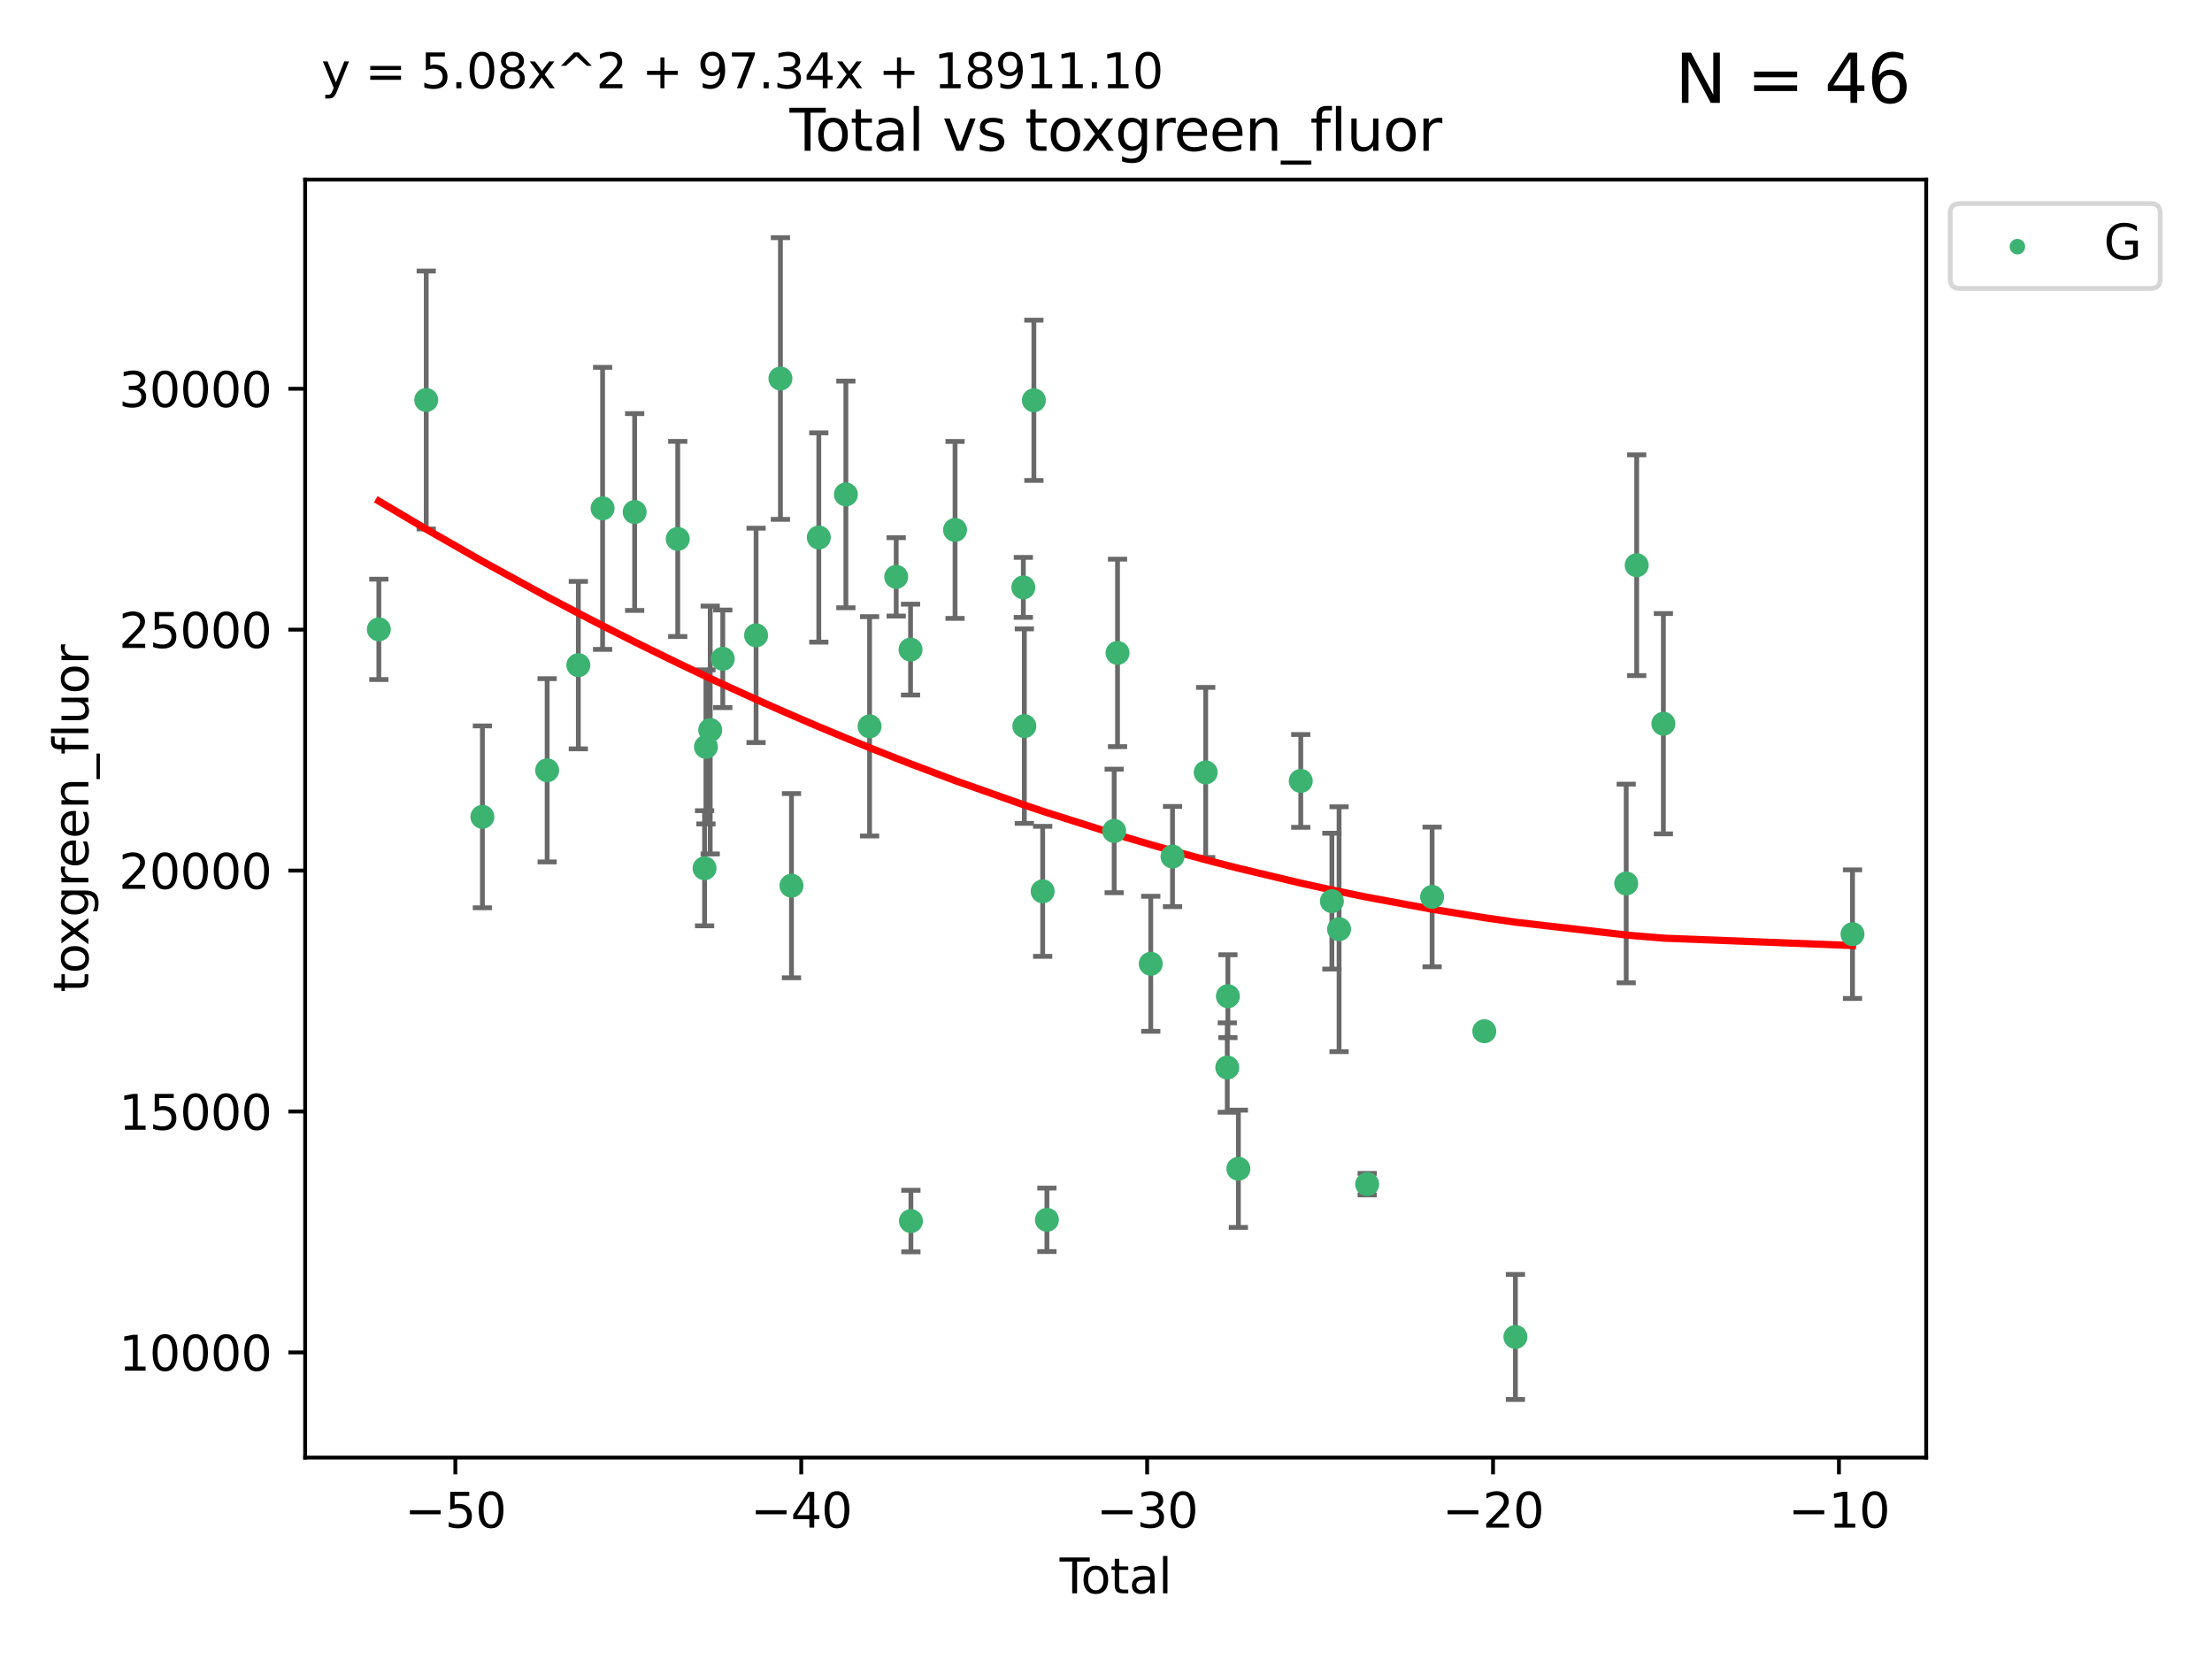 <?xml version="1.0" encoding="utf-8" standalone="no"?>
<!DOCTYPE svg PUBLIC "-//W3C//DTD SVG 1.1//EN"
  "http://www.w3.org/Graphics/SVG/1.1/DTD/svg11.dtd">
<svg xmlns:xlink="http://www.w3.org/1999/xlink" width="460.8pt" height="345.6pt" viewBox="0 0 460.8 345.6" xmlns="http://www.w3.org/2000/svg" version="1.1">
 <defs>
  <style type="text/css">*{stroke-linejoin: round; stroke-linecap: butt}</style>
 </defs>
 <g id="figure_1">
  <g id="patch_1">
   <path d="M 0 345.6 
L 460.8 345.6 
L 460.8 0 
L 0 0 
z
" style="fill: #ffffff"/>
  </g>
  <g id="axes_1">
   <g id="patch_2">
    <path d="M 63.571 303.64 
L 401.26 303.64 
L 401.26 37.411 
L 63.571 37.411 
z
" style="fill: #ffffff"/>
   </g>
   <g id="PathCollection_1">
    <defs>
     <path id="mbe878b227a" d="M 0 1.118 
C 0.297 1.118 0.581 1 0.791 0.791 
C 1 0.581 1.118 0.297 1.118 0 
C 1.118 -0.297 1 -0.581 0.791 -0.791 
C 0.581 -1 0.297 -1.118 0 -1.118 
C -0.297 -1.118 -0.581 -1 -0.791 -0.791 
C -1 -0.581 -1.118 -0.297 -1.118 0 
C -1.118 0.297 -1 0.581 -0.791 0.791 
C -0.581 1 -0.297 1.118 0 1.118 
z
" style="stroke: #3cb371"/>
    </defs>
    <g clip-path="url(#p5383d4caa2)">
     <use xlink:href="#mbe878b227a" x="78.921" y="131.107" style="fill: #3cb371; stroke: #3cb371"/>
     <use xlink:href="#mbe878b227a" x="88.792" y="83.325" style="fill: #3cb371; stroke: #3cb371"/>
     <use xlink:href="#mbe878b227a" x="100.493" y="170.164" style="fill: #3cb371; stroke: #3cb371"/>
     <use xlink:href="#mbe878b227a" x="113.98" y="160.464" style="fill: #3cb371; stroke: #3cb371"/>
     <use xlink:href="#mbe878b227a" x="120.479" y="138.561" style="fill: #3cb371; stroke: #3cb371"/>
     <use xlink:href="#mbe878b227a" x="125.533" y="105.899" style="fill: #3cb371; stroke: #3cb371"/>
     <use xlink:href="#mbe878b227a" x="132.209" y="106.664" style="fill: #3cb371; stroke: #3cb371"/>
     <use xlink:href="#mbe878b227a" x="141.185" y="112.271" style="fill: #3cb371; stroke: #3cb371"/>
     <use xlink:href="#mbe878b227a" x="146.775" y="180.875" style="fill: #3cb371; stroke: #3cb371"/>
     <use xlink:href="#mbe878b227a" x="147.063" y="155.59" style="fill: #3cb371; stroke: #3cb371"/>
     <use xlink:href="#mbe878b227a" x="147.95" y="152.076" style="fill: #3cb371; stroke: #3cb371"/>
     <use xlink:href="#mbe878b227a" x="150.568" y="137.24" style="fill: #3cb371; stroke: #3cb371"/>
     <use xlink:href="#mbe878b227a" x="157.504" y="132.355" style="fill: #3cb371; stroke: #3cb371"/>
     <use xlink:href="#mbe878b227a" x="162.577" y="78.851" style="fill: #3cb371; stroke: #3cb371"/>
     <use xlink:href="#mbe878b227a" x="164.88" y="184.504" style="fill: #3cb371; stroke: #3cb371"/>
     <use xlink:href="#mbe878b227a" x="170.572" y="111.969" style="fill: #3cb371; stroke: #3cb371"/>
     <use xlink:href="#mbe878b227a" x="176.212" y="103" style="fill: #3cb371; stroke: #3cb371"/>
     <use xlink:href="#mbe878b227a" x="181.15" y="151.307" style="fill: #3cb371; stroke: #3cb371"/>
     <use xlink:href="#mbe878b227a" x="186.695" y="120.173" style="fill: #3cb371; stroke: #3cb371"/>
     <use xlink:href="#mbe878b227a" x="189.682" y="135.323" style="fill: #3cb371; stroke: #3cb371"/>
     <use xlink:href="#mbe878b227a" x="189.76" y="254.37" style="fill: #3cb371; stroke: #3cb371"/>
     <use xlink:href="#mbe878b227a" x="198.955" y="110.393" style="fill: #3cb371; stroke: #3cb371"/>
     <use xlink:href="#mbe878b227a" x="213.179" y="122.364" style="fill: #3cb371; stroke: #3cb371"/>
     <use xlink:href="#mbe878b227a" x="213.387" y="151.267" style="fill: #3cb371; stroke: #3cb371"/>
     <use xlink:href="#mbe878b227a" x="215.374" y="83.386" style="fill: #3cb371; stroke: #3cb371"/>
     <use xlink:href="#mbe878b227a" x="217.208" y="185.681" style="fill: #3cb371; stroke: #3cb371"/>
     <use xlink:href="#mbe878b227a" x="218.09" y="254.11" style="fill: #3cb371; stroke: #3cb371"/>
     <use xlink:href="#mbe878b227a" x="232.104" y="173.102" style="fill: #3cb371; stroke: #3cb371"/>
     <use xlink:href="#mbe878b227a" x="232.802" y="136.012" style="fill: #3cb371; stroke: #3cb371"/>
     <use xlink:href="#mbe878b227a" x="239.724" y="200.775" style="fill: #3cb371; stroke: #3cb371"/>
     <use xlink:href="#mbe878b227a" x="244.258" y="178.434" style="fill: #3cb371; stroke: #3cb371"/>
     <use xlink:href="#mbe878b227a" x="251.167" y="160.913" style="fill: #3cb371; stroke: #3cb371"/>
     <use xlink:href="#mbe878b227a" x="255.663" y="222.387" style="fill: #3cb371; stroke: #3cb371"/>
     <use xlink:href="#mbe878b227a" x="255.793" y="207.526" style="fill: #3cb371; stroke: #3cb371"/>
     <use xlink:href="#mbe878b227a" x="257.978" y="243.477" style="fill: #3cb371; stroke: #3cb371"/>
     <use xlink:href="#mbe878b227a" x="270.973" y="162.681" style="fill: #3cb371; stroke: #3cb371"/>
     <use xlink:href="#mbe878b227a" x="277.458" y="187.726" style="fill: #3cb371; stroke: #3cb371"/>
     <use xlink:href="#mbe878b227a" x="278.954" y="193.57" style="fill: #3cb371; stroke: #3cb371"/>
     <use xlink:href="#mbe878b227a" x="284.806" y="246.681" style="fill: #3cb371; stroke: #3cb371"/>
     <use xlink:href="#mbe878b227a" x="298.336" y="186.843" style="fill: #3cb371; stroke: #3cb371"/>
     <use xlink:href="#mbe878b227a" x="309.203" y="214.824" style="fill: #3cb371; stroke: #3cb371"/>
     <use xlink:href="#mbe878b227a" x="315.691" y="278.514" style="fill: #3cb371; stroke: #3cb371"/>
     <use xlink:href="#mbe878b227a" x="338.77" y="184.043" style="fill: #3cb371; stroke: #3cb371"/>
     <use xlink:href="#mbe878b227a" x="340.952" y="117.745" style="fill: #3cb371; stroke: #3cb371"/>
     <use xlink:href="#mbe878b227a" x="346.513" y="150.76" style="fill: #3cb371; stroke: #3cb371"/>
     <use xlink:href="#mbe878b227a" x="385.911" y="194.604" style="fill: #3cb371; stroke: #3cb371"/>
    </g>
   </g>
   <g id="matplotlib.axis_1">
    <g id="xtick_1">
     <g id="line2d_1">
      <defs>
       <path id="m69a68afcf0" d="M 0 0 
L 0 3.5 
" style="stroke: #000000; stroke-width: 0.8"/>
      </defs>
      <g>
       <use xlink:href="#m69a68afcf0" x="94.856" y="303.64" style="stroke: #000000; stroke-width: 0.8"/>
      </g>
     </g>
     <g id="text_1">
      <!-- −50 -->
      <g transform="translate(84.304 318.238)scale(0.1 -0.1)">
       <defs>
        <path id="DejaVuSans-2212" d="M 678 2272 
L 4684 2272 
L 4684 1741 
L 678 1741 
L 678 2272 
z
" transform="scale(0.016)"/>
        <path id="DejaVuSans-35" d="M 691 4666 
L 3169 4666 
L 3169 4134 
L 1269 4134 
L 1269 2991 
Q 1406 3038 1543 3061 
Q 1681 3084 1819 3084 
Q 2600 3084 3056 2656 
Q 3513 2228 3513 1497 
Q 3513 744 3044 326 
Q 2575 -91 1722 -91 
Q 1428 -91 1123 -41 
Q 819 9 494 109 
L 494 744 
Q 775 591 1075 516 
Q 1375 441 1709 441 
Q 2250 441 2565 725 
Q 2881 1009 2881 1497 
Q 2881 1984 2565 2268 
Q 2250 2553 1709 2553 
Q 1456 2553 1204 2497 
Q 953 2441 691 2322 
L 691 4666 
z
" transform="scale(0.016)"/>
        <path id="DejaVuSans-30" d="M 2034 4250 
Q 1547 4250 1301 3770 
Q 1056 3291 1056 2328 
Q 1056 1369 1301 889 
Q 1547 409 2034 409 
Q 2525 409 2770 889 
Q 3016 1369 3016 2328 
Q 3016 3291 2770 3770 
Q 2525 4250 2034 4250 
z
M 2034 4750 
Q 2819 4750 3233 4129 
Q 3647 3509 3647 2328 
Q 3647 1150 3233 529 
Q 2819 -91 2034 -91 
Q 1250 -91 836 529 
Q 422 1150 422 2328 
Q 422 3509 836 4129 
Q 1250 4750 2034 4750 
z
" transform="scale(0.016)"/>
       </defs>
       <use xlink:href="#DejaVuSans-2212"/>
       <use xlink:href="#DejaVuSans-35" x="83.789"/>
       <use xlink:href="#DejaVuSans-30" x="147.412"/>
      </g>
     </g>
    </g>
    <g id="xtick_2">
     <g id="line2d_2">
      <g>
       <use xlink:href="#m69a68afcf0" x="166.914" y="303.64" style="stroke: #000000; stroke-width: 0.8"/>
      </g>
     </g>
     <g id="text_2">
      <!-- −40 -->
      <g transform="translate(156.361 318.238)scale(0.1 -0.1)">
       <defs>
        <path id="DejaVuSans-34" d="M 2419 4116 
L 825 1625 
L 2419 1625 
L 2419 4116 
z
M 2253 4666 
L 3047 4666 
L 3047 1625 
L 3713 1625 
L 3713 1100 
L 3047 1100 
L 3047 0 
L 2419 0 
L 2419 1100 
L 313 1100 
L 313 1709 
L 2253 4666 
z
" transform="scale(0.016)"/>
       </defs>
       <use xlink:href="#DejaVuSans-2212"/>
       <use xlink:href="#DejaVuSans-34" x="83.789"/>
       <use xlink:href="#DejaVuSans-30" x="147.412"/>
      </g>
     </g>
    </g>
    <g id="xtick_3">
     <g id="line2d_3">
      <g>
       <use xlink:href="#m69a68afcf0" x="238.971" y="303.64" style="stroke: #000000; stroke-width: 0.8"/>
      </g>
     </g>
     <g id="text_3">
      <!-- −30 -->
      <g transform="translate(228.419 318.238)scale(0.1 -0.1)">
       <defs>
        <path id="DejaVuSans-33" d="M 2597 2516 
Q 3050 2419 3304 2112 
Q 3559 1806 3559 1356 
Q 3559 666 3084 287 
Q 2609 -91 1734 -91 
Q 1441 -91 1130 -33 
Q 819 25 488 141 
L 488 750 
Q 750 597 1062 519 
Q 1375 441 1716 441 
Q 2309 441 2620 675 
Q 2931 909 2931 1356 
Q 2931 1769 2642 2001 
Q 2353 2234 1838 2234 
L 1294 2234 
L 1294 2753 
L 1863 2753 
Q 2328 2753 2575 2939 
Q 2822 3125 2822 3475 
Q 2822 3834 2567 4026 
Q 2313 4219 1838 4219 
Q 1578 4219 1281 4162 
Q 984 4106 628 3988 
L 628 4550 
Q 988 4650 1302 4700 
Q 1616 4750 1894 4750 
Q 2613 4750 3031 4423 
Q 3450 4097 3450 3541 
Q 3450 3153 3228 2886 
Q 3006 2619 2597 2516 
z
" transform="scale(0.016)"/>
       </defs>
       <use xlink:href="#DejaVuSans-2212"/>
       <use xlink:href="#DejaVuSans-33" x="83.789"/>
       <use xlink:href="#DejaVuSans-30" x="147.412"/>
      </g>
     </g>
    </g>
    <g id="xtick_4">
     <g id="line2d_4">
      <g>
       <use xlink:href="#m69a68afcf0" x="311.029" y="303.64" style="stroke: #000000; stroke-width: 0.8"/>
      </g>
     </g>
     <g id="text_4">
      <!-- −20 -->
      <g transform="translate(300.476 318.238)scale(0.1 -0.1)">
       <defs>
        <path id="DejaVuSans-32" d="M 1228 531 
L 3431 531 
L 3431 0 
L 469 0 
L 469 531 
Q 828 903 1448 1529 
Q 2069 2156 2228 2338 
Q 2531 2678 2651 2914 
Q 2772 3150 2772 3378 
Q 2772 3750 2511 3984 
Q 2250 4219 1831 4219 
Q 1534 4219 1204 4116 
Q 875 4013 500 3803 
L 500 4441 
Q 881 4594 1212 4672 
Q 1544 4750 1819 4750 
Q 2544 4750 2975 4387 
Q 3406 4025 3406 3419 
Q 3406 3131 3298 2873 
Q 3191 2616 2906 2266 
Q 2828 2175 2409 1742 
Q 1991 1309 1228 531 
z
" transform="scale(0.016)"/>
       </defs>
       <use xlink:href="#DejaVuSans-2212"/>
       <use xlink:href="#DejaVuSans-32" x="83.789"/>
       <use xlink:href="#DejaVuSans-30" x="147.412"/>
      </g>
     </g>
    </g>
    <g id="xtick_5">
     <g id="line2d_5">
      <g>
       <use xlink:href="#m69a68afcf0" x="383.086" y="303.64" style="stroke: #000000; stroke-width: 0.8"/>
      </g>
     </g>
     <g id="text_5">
      <!-- −10 -->
      <g transform="translate(372.534 318.238)scale(0.1 -0.1)">
       <defs>
        <path id="DejaVuSans-31" d="M 794 531 
L 1825 531 
L 1825 4091 
L 703 3866 
L 703 4441 
L 1819 4666 
L 2450 4666 
L 2450 531 
L 3481 531 
L 3481 0 
L 794 0 
L 794 531 
z
" transform="scale(0.016)"/>
       </defs>
       <use xlink:href="#DejaVuSans-2212"/>
       <use xlink:href="#DejaVuSans-31" x="83.789"/>
       <use xlink:href="#DejaVuSans-30" x="147.412"/>
      </g>
     </g>
    </g>
    <g id="text_6">
     <!-- Total -->
     <g transform="translate(220.739 331.917)scale(0.1 -0.1)">
      <defs>
       <path id="DejaVuSans-54" d="M -19 4666 
L 3928 4666 
L 3928 4134 
L 2272 4134 
L 2272 0 
L 1638 0 
L 1638 4134 
L -19 4134 
L -19 4666 
z
" transform="scale(0.016)"/>
       <path id="DejaVuSans-6f" d="M 1959 3097 
Q 1497 3097 1228 2736 
Q 959 2375 959 1747 
Q 959 1119 1226 758 
Q 1494 397 1959 397 
Q 2419 397 2687 759 
Q 2956 1122 2956 1747 
Q 2956 2369 2687 2733 
Q 2419 3097 1959 3097 
z
M 1959 3584 
Q 2709 3584 3137 3096 
Q 3566 2609 3566 1747 
Q 3566 888 3137 398 
Q 2709 -91 1959 -91 
Q 1206 -91 779 398 
Q 353 888 353 1747 
Q 353 2609 779 3096 
Q 1206 3584 1959 3584 
z
" transform="scale(0.016)"/>
       <path id="DejaVuSans-74" d="M 1172 4494 
L 1172 3500 
L 2356 3500 
L 2356 3053 
L 1172 3053 
L 1172 1153 
Q 1172 725 1289 603 
Q 1406 481 1766 481 
L 2356 481 
L 2356 0 
L 1766 0 
Q 1100 0 847 248 
Q 594 497 594 1153 
L 594 3053 
L 172 3053 
L 172 3500 
L 594 3500 
L 594 4494 
L 1172 4494 
z
" transform="scale(0.016)"/>
       <path id="DejaVuSans-61" d="M 2194 1759 
Q 1497 1759 1228 1600 
Q 959 1441 959 1056 
Q 959 750 1161 570 
Q 1363 391 1709 391 
Q 2188 391 2477 730 
Q 2766 1069 2766 1631 
L 2766 1759 
L 2194 1759 
z
M 3341 1997 
L 3341 0 
L 2766 0 
L 2766 531 
Q 2569 213 2275 61 
Q 1981 -91 1556 -91 
Q 1019 -91 701 211 
Q 384 513 384 1019 
Q 384 1609 779 1909 
Q 1175 2209 1959 2209 
L 2766 2209 
L 2766 2266 
Q 2766 2663 2505 2880 
Q 2244 3097 1772 3097 
Q 1472 3097 1187 3025 
Q 903 2953 641 2809 
L 641 3341 
Q 956 3463 1253 3523 
Q 1550 3584 1831 3584 
Q 2591 3584 2966 3190 
Q 3341 2797 3341 1997 
z
" transform="scale(0.016)"/>
       <path id="DejaVuSans-6c" d="M 603 4863 
L 1178 4863 
L 1178 0 
L 603 0 
L 603 4863 
z
" transform="scale(0.016)"/>
      </defs>
      <use xlink:href="#DejaVuSans-54"/>
      <use xlink:href="#DejaVuSans-6f" x="44.084"/>
      <use xlink:href="#DejaVuSans-74" x="105.266"/>
      <use xlink:href="#DejaVuSans-61" x="144.475"/>
      <use xlink:href="#DejaVuSans-6c" x="205.754"/>
     </g>
    </g>
   </g>
   <g id="matplotlib.axis_2">
    <g id="ytick_1">
     <g id="line2d_6">
      <defs>
       <path id="m010e0a87b2" d="M 0 0 
L -3.5 0 
" style="stroke: #000000; stroke-width: 0.8"/>
      </defs>
      <g>
       <use xlink:href="#m010e0a87b2" x="63.571" y="281.732" style="stroke: #000000; stroke-width: 0.8"/>
      </g>
     </g>
     <g id="text_7">
      <!-- 10000 -->
      <g transform="translate(24.759 285.531)scale(0.1 -0.1)">
       <use xlink:href="#DejaVuSans-31"/>
       <use xlink:href="#DejaVuSans-30" x="63.623"/>
       <use xlink:href="#DejaVuSans-30" x="127.246"/>
       <use xlink:href="#DejaVuSans-30" x="190.869"/>
       <use xlink:href="#DejaVuSans-30" x="254.492"/>
      </g>
     </g>
    </g>
    <g id="ytick_2">
     <g id="line2d_7">
      <g>
       <use xlink:href="#m010e0a87b2" x="63.571" y="231.545" style="stroke: #000000; stroke-width: 0.8"/>
      </g>
     </g>
     <g id="text_8">
      <!-- 15000 -->
      <g transform="translate(24.759 235.344)scale(0.1 -0.1)">
       <use xlink:href="#DejaVuSans-31"/>
       <use xlink:href="#DejaVuSans-35" x="63.623"/>
       <use xlink:href="#DejaVuSans-30" x="127.246"/>
       <use xlink:href="#DejaVuSans-30" x="190.869"/>
       <use xlink:href="#DejaVuSans-30" x="254.492"/>
      </g>
     </g>
    </g>
    <g id="ytick_3">
     <g id="line2d_8">
      <g>
       <use xlink:href="#m010e0a87b2" x="63.571" y="181.358" style="stroke: #000000; stroke-width: 0.8"/>
      </g>
     </g>
     <g id="text_9">
      <!-- 20000 -->
      <g transform="translate(24.759 185.158)scale(0.1 -0.1)">
       <use xlink:href="#DejaVuSans-32"/>
       <use xlink:href="#DejaVuSans-30" x="63.623"/>
       <use xlink:href="#DejaVuSans-30" x="127.246"/>
       <use xlink:href="#DejaVuSans-30" x="190.869"/>
       <use xlink:href="#DejaVuSans-30" x="254.492"/>
      </g>
     </g>
    </g>
    <g id="ytick_4">
     <g id="line2d_9">
      <g>
       <use xlink:href="#m010e0a87b2" x="63.571" y="131.172" style="stroke: #000000; stroke-width: 0.8"/>
      </g>
     </g>
     <g id="text_10">
      <!-- 25000 -->
      <g transform="translate(24.759 134.971)scale(0.1 -0.1)">
       <use xlink:href="#DejaVuSans-32"/>
       <use xlink:href="#DejaVuSans-35" x="63.623"/>
       <use xlink:href="#DejaVuSans-30" x="127.246"/>
       <use xlink:href="#DejaVuSans-30" x="190.869"/>
       <use xlink:href="#DejaVuSans-30" x="254.492"/>
      </g>
     </g>
    </g>
    <g id="ytick_5">
     <g id="line2d_10">
      <g>
       <use xlink:href="#m010e0a87b2" x="63.571" y="80.985" style="stroke: #000000; stroke-width: 0.8"/>
      </g>
     </g>
     <g id="text_11">
      <!-- 30000 -->
      <g transform="translate(24.759 84.784)scale(0.1 -0.1)">
       <use xlink:href="#DejaVuSans-33"/>
       <use xlink:href="#DejaVuSans-30" x="63.623"/>
       <use xlink:href="#DejaVuSans-30" x="127.246"/>
       <use xlink:href="#DejaVuSans-30" x="190.869"/>
       <use xlink:href="#DejaVuSans-30" x="254.492"/>
      </g>
     </g>
    </g>
    <g id="text_12">
     <!-- toxgreen_fluor -->
     <g transform="translate(18.401 206.72)rotate(-90)scale(0.1 -0.1)">
      <defs>
       <path id="DejaVuSans-78" d="M 3513 3500 
L 2247 1797 
L 3578 0 
L 2900 0 
L 1881 1375 
L 863 0 
L 184 0 
L 1544 1831 
L 300 3500 
L 978 3500 
L 1906 2253 
L 2834 3500 
L 3513 3500 
z
" transform="scale(0.016)"/>
       <path id="DejaVuSans-67" d="M 2906 1791 
Q 2906 2416 2648 2759 
Q 2391 3103 1925 3103 
Q 1463 3103 1205 2759 
Q 947 2416 947 1791 
Q 947 1169 1205 825 
Q 1463 481 1925 481 
Q 2391 481 2648 825 
Q 2906 1169 2906 1791 
z
M 3481 434 
Q 3481 -459 3084 -895 
Q 2688 -1331 1869 -1331 
Q 1566 -1331 1297 -1286 
Q 1028 -1241 775 -1147 
L 775 -588 
Q 1028 -725 1275 -790 
Q 1522 -856 1778 -856 
Q 2344 -856 2625 -561 
Q 2906 -266 2906 331 
L 2906 616 
Q 2728 306 2450 153 
Q 2172 0 1784 0 
Q 1141 0 747 490 
Q 353 981 353 1791 
Q 353 2603 747 3093 
Q 1141 3584 1784 3584 
Q 2172 3584 2450 3431 
Q 2728 3278 2906 2969 
L 2906 3500 
L 3481 3500 
L 3481 434 
z
" transform="scale(0.016)"/>
       <path id="DejaVuSans-72" d="M 2631 2963 
Q 2534 3019 2420 3045 
Q 2306 3072 2169 3072 
Q 1681 3072 1420 2755 
Q 1159 2438 1159 1844 
L 1159 0 
L 581 0 
L 581 3500 
L 1159 3500 
L 1159 2956 
Q 1341 3275 1631 3429 
Q 1922 3584 2338 3584 
Q 2397 3584 2469 3576 
Q 2541 3569 2628 3553 
L 2631 2963 
z
" transform="scale(0.016)"/>
       <path id="DejaVuSans-65" d="M 3597 1894 
L 3597 1613 
L 953 1613 
Q 991 1019 1311 708 
Q 1631 397 2203 397 
Q 2534 397 2845 478 
Q 3156 559 3463 722 
L 3463 178 
Q 3153 47 2828 -22 
Q 2503 -91 2169 -91 
Q 1331 -91 842 396 
Q 353 884 353 1716 
Q 353 2575 817 3079 
Q 1281 3584 2069 3584 
Q 2775 3584 3186 3129 
Q 3597 2675 3597 1894 
z
M 3022 2063 
Q 3016 2534 2758 2815 
Q 2500 3097 2075 3097 
Q 1594 3097 1305 2825 
Q 1016 2553 972 2059 
L 3022 2063 
z
" transform="scale(0.016)"/>
       <path id="DejaVuSans-6e" d="M 3513 2113 
L 3513 0 
L 2938 0 
L 2938 2094 
Q 2938 2591 2744 2837 
Q 2550 3084 2163 3084 
Q 1697 3084 1428 2787 
Q 1159 2491 1159 1978 
L 1159 0 
L 581 0 
L 581 3500 
L 1159 3500 
L 1159 2956 
Q 1366 3272 1645 3428 
Q 1925 3584 2291 3584 
Q 2894 3584 3203 3211 
Q 3513 2838 3513 2113 
z
" transform="scale(0.016)"/>
       <path id="DejaVuSans-5f" d="M 3263 -1063 
L 3263 -1509 
L -63 -1509 
L -63 -1063 
L 3263 -1063 
z
" transform="scale(0.016)"/>
       <path id="DejaVuSans-66" d="M 2375 4863 
L 2375 4384 
L 1825 4384 
Q 1516 4384 1395 4259 
Q 1275 4134 1275 3809 
L 1275 3500 
L 2222 3500 
L 2222 3053 
L 1275 3053 
L 1275 0 
L 697 0 
L 697 3053 
L 147 3053 
L 147 3500 
L 697 3500 
L 697 3744 
Q 697 4328 969 4595 
Q 1241 4863 1831 4863 
L 2375 4863 
z
" transform="scale(0.016)"/>
       <path id="DejaVuSans-75" d="M 544 1381 
L 544 3500 
L 1119 3500 
L 1119 1403 
Q 1119 906 1312 657 
Q 1506 409 1894 409 
Q 2359 409 2629 706 
Q 2900 1003 2900 1516 
L 2900 3500 
L 3475 3500 
L 3475 0 
L 2900 0 
L 2900 538 
Q 2691 219 2414 64 
Q 2138 -91 1772 -91 
Q 1169 -91 856 284 
Q 544 659 544 1381 
z
M 1991 3584 
L 1991 3584 
z
" transform="scale(0.016)"/>
      </defs>
      <use xlink:href="#DejaVuSans-74"/>
      <use xlink:href="#DejaVuSans-6f" x="39.209"/>
      <use xlink:href="#DejaVuSans-78" x="97.266"/>
      <use xlink:href="#DejaVuSans-67" x="156.445"/>
      <use xlink:href="#DejaVuSans-72" x="219.922"/>
      <use xlink:href="#DejaVuSans-65" x="258.785"/>
      <use xlink:href="#DejaVuSans-65" x="320.309"/>
      <use xlink:href="#DejaVuSans-6e" x="381.832"/>
      <use xlink:href="#DejaVuSans-5f" x="445.211"/>
      <use xlink:href="#DejaVuSans-66" x="495.211"/>
      <use xlink:href="#DejaVuSans-6c" x="530.416"/>
      <use xlink:href="#DejaVuSans-75" x="558.199"/>
      <use xlink:href="#DejaVuSans-6f" x="621.578"/>
      <use xlink:href="#DejaVuSans-72" x="682.76"/>
     </g>
    </g>
   </g>
   <g id="LineCollection_1">
    <path d="M 78.921 141.56 
L 78.921 120.653 
" clip-path="url(#p5383d4caa2)" style="fill: none; stroke: #696969"/>
    <path d="M 88.792 110.195 
L 88.792 56.455 
" clip-path="url(#p5383d4caa2)" style="fill: none; stroke: #696969"/>
    <path d="M 100.493 189.103 
L 100.493 151.225 
" clip-path="url(#p5383d4caa2)" style="fill: none; stroke: #696969"/>
    <path d="M 113.98 179.552 
L 113.98 141.376 
" clip-path="url(#p5383d4caa2)" style="fill: none; stroke: #696969"/>
    <path d="M 120.479 156.006 
L 120.479 121.117 
" clip-path="url(#p5383d4caa2)" style="fill: none; stroke: #696969"/>
    <path d="M 125.533 135.278 
L 125.533 76.52 
" clip-path="url(#p5383d4caa2)" style="fill: none; stroke: #696969"/>
    <path d="M 132.209 127.165 
L 132.209 86.163 
" clip-path="url(#p5383d4caa2)" style="fill: none; stroke: #696969"/>
    <path d="M 141.185 132.599 
L 141.185 91.943 
" clip-path="url(#p5383d4caa2)" style="fill: none; stroke: #696969"/>
    <path d="M 146.775 192.868 
L 146.775 168.883 
" clip-path="url(#p5383d4caa2)" style="fill: none; stroke: #696969"/>
    <path d="M 147.063 171.638 
L 147.063 139.542 
" clip-path="url(#p5383d4caa2)" style="fill: none; stroke: #696969"/>
    <path d="M 147.95 177.893 
L 147.95 126.259 
" clip-path="url(#p5383d4caa2)" style="fill: none; stroke: #696969"/>
    <path d="M 150.568 147.405 
L 150.568 127.075 
" clip-path="url(#p5383d4caa2)" style="fill: none; stroke: #696969"/>
    <path d="M 157.504 154.68 
L 157.504 110.029 
" clip-path="url(#p5383d4caa2)" style="fill: none; stroke: #696969"/>
    <path d="M 162.577 108.19 
L 162.577 49.513 
" clip-path="url(#p5383d4caa2)" style="fill: none; stroke: #696969"/>
    <path d="M 164.88 203.691 
L 164.88 165.317 
" clip-path="url(#p5383d4caa2)" style="fill: none; stroke: #696969"/>
    <path d="M 170.572 133.769 
L 170.572 90.168 
" clip-path="url(#p5383d4caa2)" style="fill: none; stroke: #696969"/>
    <path d="M 176.212 126.606 
L 176.212 79.394 
" clip-path="url(#p5383d4caa2)" style="fill: none; stroke: #696969"/>
    <path d="M 181.15 174.154 
L 181.15 128.459 
" clip-path="url(#p5383d4caa2)" style="fill: none; stroke: #696969"/>
    <path d="M 186.695 128.336 
L 186.695 112.01 
" clip-path="url(#p5383d4caa2)" style="fill: none; stroke: #696969"/>
    <path d="M 189.682 144.784 
L 189.682 125.863 
" clip-path="url(#p5383d4caa2)" style="fill: none; stroke: #696969"/>
    <path d="M 189.76 260.778 
L 189.76 247.961 
" clip-path="url(#p5383d4caa2)" style="fill: none; stroke: #696969"/>
    <path d="M 198.955 128.821 
L 198.955 91.965 
" clip-path="url(#p5383d4caa2)" style="fill: none; stroke: #696969"/>
    <path d="M 213.179 128.614 
L 213.179 116.114 
" clip-path="url(#p5383d4caa2)" style="fill: none; stroke: #696969"/>
    <path d="M 213.387 171.522 
L 213.387 131.012 
" clip-path="url(#p5383d4caa2)" style="fill: none; stroke: #696969"/>
    <path d="M 215.374 100.079 
L 215.374 66.694 
" clip-path="url(#p5383d4caa2)" style="fill: none; stroke: #696969"/>
    <path d="M 217.208 199.225 
L 217.208 172.136 
" clip-path="url(#p5383d4caa2)" style="fill: none; stroke: #696969"/>
    <path d="M 218.09 260.718 
L 218.09 247.502 
" clip-path="url(#p5383d4caa2)" style="fill: none; stroke: #696969"/>
    <path d="M 232.104 185.968 
L 232.104 160.235 
" clip-path="url(#p5383d4caa2)" style="fill: none; stroke: #696969"/>
    <path d="M 232.802 155.54 
L 232.802 116.484 
" clip-path="url(#p5383d4caa2)" style="fill: none; stroke: #696969"/>
    <path d="M 239.724 214.841 
L 239.724 186.708 
" clip-path="url(#p5383d4caa2)" style="fill: none; stroke: #696969"/>
    <path d="M 244.258 188.872 
L 244.258 167.996 
" clip-path="url(#p5383d4caa2)" style="fill: none; stroke: #696969"/>
    <path d="M 251.167 178.631 
L 251.167 143.195 
" clip-path="url(#p5383d4caa2)" style="fill: none; stroke: #696969"/>
    <path d="M 255.663 231.694 
L 255.663 213.08 
" clip-path="url(#p5383d4caa2)" style="fill: none; stroke: #696969"/>
    <path d="M 255.793 216.16 
L 255.793 198.892 
" clip-path="url(#p5383d4caa2)" style="fill: none; stroke: #696969"/>
    <path d="M 257.978 255.697 
L 257.978 231.258 
" clip-path="url(#p5383d4caa2)" style="fill: none; stroke: #696969"/>
    <path d="M 270.973 172.342 
L 270.973 153.02 
" clip-path="url(#p5383d4caa2)" style="fill: none; stroke: #696969"/>
    <path d="M 277.458 201.874 
L 277.458 173.579 
" clip-path="url(#p5383d4caa2)" style="fill: none; stroke: #696969"/>
    <path d="M 278.954 219.075 
L 278.954 168.065 
" clip-path="url(#p5383d4caa2)" style="fill: none; stroke: #696969"/>
    <path d="M 284.806 248.925 
L 284.806 244.436 
" clip-path="url(#p5383d4caa2)" style="fill: none; stroke: #696969"/>
    <path d="M 298.336 201.392 
L 298.336 172.293 
" clip-path="url(#p5383d4caa2)" style="fill: none; stroke: #696969"/>
    <path d="M 309.203 215.759 
L 309.203 213.888 
" clip-path="url(#p5383d4caa2)" style="fill: none; stroke: #696969"/>
    <path d="M 315.691 291.539 
L 315.691 265.49 
" clip-path="url(#p5383d4caa2)" style="fill: none; stroke: #696969"/>
    <path d="M 338.77 204.734 
L 338.77 163.351 
" clip-path="url(#p5383d4caa2)" style="fill: none; stroke: #696969"/>
    <path d="M 340.952 140.735 
L 340.952 94.754 
" clip-path="url(#p5383d4caa2)" style="fill: none; stroke: #696969"/>
    <path d="M 346.513 173.71 
L 346.513 127.81 
" clip-path="url(#p5383d4caa2)" style="fill: none; stroke: #696969"/>
    <path d="M 385.911 207.999 
L 385.911 181.209 
" clip-path="url(#p5383d4caa2)" style="fill: none; stroke: #696969"/>
   </g>
   <g id="line2d_11">
    <defs>
     <path id="m210352cf19" d="M 2 0 
L -2 -0 
" style="stroke: #696969"/>
    </defs>
    <g clip-path="url(#p5383d4caa2)">
     <use xlink:href="#m210352cf19" x="78.921" y="141.56" style="fill: #696969; stroke: #696969"/>
     <use xlink:href="#m210352cf19" x="88.792" y="110.195" style="fill: #696969; stroke: #696969"/>
     <use xlink:href="#m210352cf19" x="100.493" y="189.103" style="fill: #696969; stroke: #696969"/>
     <use xlink:href="#m210352cf19" x="113.98" y="179.552" style="fill: #696969; stroke: #696969"/>
     <use xlink:href="#m210352cf19" x="120.479" y="156.006" style="fill: #696969; stroke: #696969"/>
     <use xlink:href="#m210352cf19" x="125.533" y="135.278" style="fill: #696969; stroke: #696969"/>
     <use xlink:href="#m210352cf19" x="132.209" y="127.165" style="fill: #696969; stroke: #696969"/>
     <use xlink:href="#m210352cf19" x="141.185" y="132.599" style="fill: #696969; stroke: #696969"/>
     <use xlink:href="#m210352cf19" x="146.775" y="192.868" style="fill: #696969; stroke: #696969"/>
     <use xlink:href="#m210352cf19" x="147.063" y="171.638" style="fill: #696969; stroke: #696969"/>
     <use xlink:href="#m210352cf19" x="147.95" y="177.893" style="fill: #696969; stroke: #696969"/>
     <use xlink:href="#m210352cf19" x="150.568" y="147.405" style="fill: #696969; stroke: #696969"/>
     <use xlink:href="#m210352cf19" x="157.504" y="154.68" style="fill: #696969; stroke: #696969"/>
     <use xlink:href="#m210352cf19" x="162.577" y="108.19" style="fill: #696969; stroke: #696969"/>
     <use xlink:href="#m210352cf19" x="164.88" y="203.691" style="fill: #696969; stroke: #696969"/>
     <use xlink:href="#m210352cf19" x="170.572" y="133.769" style="fill: #696969; stroke: #696969"/>
     <use xlink:href="#m210352cf19" x="176.212" y="126.606" style="fill: #696969; stroke: #696969"/>
     <use xlink:href="#m210352cf19" x="181.15" y="174.154" style="fill: #696969; stroke: #696969"/>
     <use xlink:href="#m210352cf19" x="186.695" y="128.336" style="fill: #696969; stroke: #696969"/>
     <use xlink:href="#m210352cf19" x="189.682" y="144.784" style="fill: #696969; stroke: #696969"/>
     <use xlink:href="#m210352cf19" x="189.76" y="260.778" style="fill: #696969; stroke: #696969"/>
     <use xlink:href="#m210352cf19" x="198.955" y="128.821" style="fill: #696969; stroke: #696969"/>
     <use xlink:href="#m210352cf19" x="213.179" y="128.614" style="fill: #696969; stroke: #696969"/>
     <use xlink:href="#m210352cf19" x="213.387" y="171.522" style="fill: #696969; stroke: #696969"/>
     <use xlink:href="#m210352cf19" x="215.374" y="100.079" style="fill: #696969; stroke: #696969"/>
     <use xlink:href="#m210352cf19" x="217.208" y="199.225" style="fill: #696969; stroke: #696969"/>
     <use xlink:href="#m210352cf19" x="218.09" y="260.718" style="fill: #696969; stroke: #696969"/>
     <use xlink:href="#m210352cf19" x="232.104" y="185.968" style="fill: #696969; stroke: #696969"/>
     <use xlink:href="#m210352cf19" x="232.802" y="155.54" style="fill: #696969; stroke: #696969"/>
     <use xlink:href="#m210352cf19" x="239.724" y="214.841" style="fill: #696969; stroke: #696969"/>
     <use xlink:href="#m210352cf19" x="244.258" y="188.872" style="fill: #696969; stroke: #696969"/>
     <use xlink:href="#m210352cf19" x="251.167" y="178.631" style="fill: #696969; stroke: #696969"/>
     <use xlink:href="#m210352cf19" x="255.663" y="231.694" style="fill: #696969; stroke: #696969"/>
     <use xlink:href="#m210352cf19" x="255.793" y="216.16" style="fill: #696969; stroke: #696969"/>
     <use xlink:href="#m210352cf19" x="257.978" y="255.697" style="fill: #696969; stroke: #696969"/>
     <use xlink:href="#m210352cf19" x="270.973" y="172.342" style="fill: #696969; stroke: #696969"/>
     <use xlink:href="#m210352cf19" x="277.458" y="201.874" style="fill: #696969; stroke: #696969"/>
     <use xlink:href="#m210352cf19" x="278.954" y="219.075" style="fill: #696969; stroke: #696969"/>
     <use xlink:href="#m210352cf19" x="284.806" y="248.925" style="fill: #696969; stroke: #696969"/>
     <use xlink:href="#m210352cf19" x="298.336" y="201.392" style="fill: #696969; stroke: #696969"/>
     <use xlink:href="#m210352cf19" x="309.203" y="215.759" style="fill: #696969; stroke: #696969"/>
     <use xlink:href="#m210352cf19" x="315.691" y="291.539" style="fill: #696969; stroke: #696969"/>
     <use xlink:href="#m210352cf19" x="338.77" y="204.734" style="fill: #696969; stroke: #696969"/>
     <use xlink:href="#m210352cf19" x="340.952" y="140.735" style="fill: #696969; stroke: #696969"/>
     <use xlink:href="#m210352cf19" x="346.513" y="173.71" style="fill: #696969; stroke: #696969"/>
     <use xlink:href="#m210352cf19" x="385.911" y="207.999" style="fill: #696969; stroke: #696969"/>
    </g>
   </g>
   <g id="line2d_12">
    <g clip-path="url(#p5383d4caa2)">
     <use xlink:href="#m210352cf19" x="78.921" y="120.653" style="fill: #696969; stroke: #696969"/>
     <use xlink:href="#m210352cf19" x="88.792" y="56.455" style="fill: #696969; stroke: #696969"/>
     <use xlink:href="#m210352cf19" x="100.493" y="151.225" style="fill: #696969; stroke: #696969"/>
     <use xlink:href="#m210352cf19" x="113.98" y="141.376" style="fill: #696969; stroke: #696969"/>
     <use xlink:href="#m210352cf19" x="120.479" y="121.117" style="fill: #696969; stroke: #696969"/>
     <use xlink:href="#m210352cf19" x="125.533" y="76.52" style="fill: #696969; stroke: #696969"/>
     <use xlink:href="#m210352cf19" x="132.209" y="86.163" style="fill: #696969; stroke: #696969"/>
     <use xlink:href="#m210352cf19" x="141.185" y="91.943" style="fill: #696969; stroke: #696969"/>
     <use xlink:href="#m210352cf19" x="146.775" y="168.883" style="fill: #696969; stroke: #696969"/>
     <use xlink:href="#m210352cf19" x="147.063" y="139.542" style="fill: #696969; stroke: #696969"/>
     <use xlink:href="#m210352cf19" x="147.95" y="126.259" style="fill: #696969; stroke: #696969"/>
     <use xlink:href="#m210352cf19" x="150.568" y="127.075" style="fill: #696969; stroke: #696969"/>
     <use xlink:href="#m210352cf19" x="157.504" y="110.029" style="fill: #696969; stroke: #696969"/>
     <use xlink:href="#m210352cf19" x="162.577" y="49.513" style="fill: #696969; stroke: #696969"/>
     <use xlink:href="#m210352cf19" x="164.88" y="165.317" style="fill: #696969; stroke: #696969"/>
     <use xlink:href="#m210352cf19" x="170.572" y="90.168" style="fill: #696969; stroke: #696969"/>
     <use xlink:href="#m210352cf19" x="176.212" y="79.394" style="fill: #696969; stroke: #696969"/>
     <use xlink:href="#m210352cf19" x="181.15" y="128.459" style="fill: #696969; stroke: #696969"/>
     <use xlink:href="#m210352cf19" x="186.695" y="112.01" style="fill: #696969; stroke: #696969"/>
     <use xlink:href="#m210352cf19" x="189.682" y="125.863" style="fill: #696969; stroke: #696969"/>
     <use xlink:href="#m210352cf19" x="189.76" y="247.961" style="fill: #696969; stroke: #696969"/>
     <use xlink:href="#m210352cf19" x="198.955" y="91.965" style="fill: #696969; stroke: #696969"/>
     <use xlink:href="#m210352cf19" x="213.179" y="116.114" style="fill: #696969; stroke: #696969"/>
     <use xlink:href="#m210352cf19" x="213.387" y="131.012" style="fill: #696969; stroke: #696969"/>
     <use xlink:href="#m210352cf19" x="215.374" y="66.694" style="fill: #696969; stroke: #696969"/>
     <use xlink:href="#m210352cf19" x="217.208" y="172.136" style="fill: #696969; stroke: #696969"/>
     <use xlink:href="#m210352cf19" x="218.09" y="247.502" style="fill: #696969; stroke: #696969"/>
     <use xlink:href="#m210352cf19" x="232.104" y="160.235" style="fill: #696969; stroke: #696969"/>
     <use xlink:href="#m210352cf19" x="232.802" y="116.484" style="fill: #696969; stroke: #696969"/>
     <use xlink:href="#m210352cf19" x="239.724" y="186.708" style="fill: #696969; stroke: #696969"/>
     <use xlink:href="#m210352cf19" x="244.258" y="167.996" style="fill: #696969; stroke: #696969"/>
     <use xlink:href="#m210352cf19" x="251.167" y="143.195" style="fill: #696969; stroke: #696969"/>
     <use xlink:href="#m210352cf19" x="255.663" y="213.08" style="fill: #696969; stroke: #696969"/>
     <use xlink:href="#m210352cf19" x="255.793" y="198.892" style="fill: #696969; stroke: #696969"/>
     <use xlink:href="#m210352cf19" x="257.978" y="231.258" style="fill: #696969; stroke: #696969"/>
     <use xlink:href="#m210352cf19" x="270.973" y="153.02" style="fill: #696969; stroke: #696969"/>
     <use xlink:href="#m210352cf19" x="277.458" y="173.579" style="fill: #696969; stroke: #696969"/>
     <use xlink:href="#m210352cf19" x="278.954" y="168.065" style="fill: #696969; stroke: #696969"/>
     <use xlink:href="#m210352cf19" x="284.806" y="244.436" style="fill: #696969; stroke: #696969"/>
     <use xlink:href="#m210352cf19" x="298.336" y="172.293" style="fill: #696969; stroke: #696969"/>
     <use xlink:href="#m210352cf19" x="309.203" y="213.888" style="fill: #696969; stroke: #696969"/>
     <use xlink:href="#m210352cf19" x="315.691" y="265.49" style="fill: #696969; stroke: #696969"/>
     <use xlink:href="#m210352cf19" x="338.77" y="163.351" style="fill: #696969; stroke: #696969"/>
     <use xlink:href="#m210352cf19" x="340.952" y="94.754" style="fill: #696969; stroke: #696969"/>
     <use xlink:href="#m210352cf19" x="346.513" y="127.81" style="fill: #696969; stroke: #696969"/>
     <use xlink:href="#m210352cf19" x="385.911" y="181.209" style="fill: #696969; stroke: #696969"/>
    </g>
   </g>
   <g id="line2d_13">
    <path d="M 78.921 104.383 
L 88.792 110.238 
L 100.493 116.932 
L 113.98 124.313 
L 120.479 127.743 
L 125.533 130.352 
L 132.209 133.723 
L 141.185 138.117 
L 146.775 140.773 
L 147.063 140.908 
L 147.95 141.324 
L 150.568 142.541 
L 157.504 145.699 
L 162.577 147.95 
L 164.88 148.955 
L 170.572 151.395 
L 176.212 153.749 
L 181.15 155.759 
L 186.695 157.96 
L 189.682 159.12 
L 189.76 159.15 
L 198.955 162.61 
L 213.179 167.636 
L 213.387 167.706 
L 215.374 168.376 
L 217.208 168.987 
L 218.09 169.278 
L 232.104 173.707 
L 232.802 173.917 
L 239.724 175.952 
L 244.258 177.235 
L 251.167 179.111 
L 255.663 180.282 
L 255.793 180.315 
L 257.978 180.869 
L 270.973 183.97 
L 277.458 185.394 
L 278.954 185.711 
L 284.806 186.908 
L 298.336 189.417 
L 309.203 191.173 
L 315.691 192.11 
L 338.77 194.776 
L 340.952 194.974 
L 346.513 195.436 
L 385.911 196.971 
" clip-path="url(#p5383d4caa2)" style="fill: none; stroke: #ff0000; stroke-width: 1.5; stroke-linecap: square"/>
   </g>
   <g id="line2d_14">
    <defs>
     <path id="m351d4b0cab" d="M 0 2 
C 0.53 2 1.039 1.789 1.414 1.414 
C 1.789 1.039 2 0.53 2 0 
C 2 -0.53 1.789 -1.039 1.414 -1.414 
C 1.039 -1.789 0.53 -2 0 -2 
C -0.53 -2 -1.039 -1.789 -1.414 -1.414 
C -1.789 -1.039 -2 -0.53 -2 0 
C -2 0.53 -1.789 1.039 -1.414 1.414 
C -1.039 1.789 -0.53 2 0 2 
z
" style="stroke: #3cb371"/>
    </defs>
    <g clip-path="url(#p5383d4caa2)">
     <use xlink:href="#m351d4b0cab" x="78.921" y="131.107" style="fill: #3cb371; stroke: #3cb371"/>
     <use xlink:href="#m351d4b0cab" x="88.792" y="83.325" style="fill: #3cb371; stroke: #3cb371"/>
     <use xlink:href="#m351d4b0cab" x="100.493" y="170.164" style="fill: #3cb371; stroke: #3cb371"/>
     <use xlink:href="#m351d4b0cab" x="113.98" y="160.464" style="fill: #3cb371; stroke: #3cb371"/>
     <use xlink:href="#m351d4b0cab" x="120.479" y="138.561" style="fill: #3cb371; stroke: #3cb371"/>
     <use xlink:href="#m351d4b0cab" x="125.533" y="105.899" style="fill: #3cb371; stroke: #3cb371"/>
     <use xlink:href="#m351d4b0cab" x="132.209" y="106.664" style="fill: #3cb371; stroke: #3cb371"/>
     <use xlink:href="#m351d4b0cab" x="141.185" y="112.271" style="fill: #3cb371; stroke: #3cb371"/>
     <use xlink:href="#m351d4b0cab" x="146.775" y="180.875" style="fill: #3cb371; stroke: #3cb371"/>
     <use xlink:href="#m351d4b0cab" x="147.063" y="155.59" style="fill: #3cb371; stroke: #3cb371"/>
     <use xlink:href="#m351d4b0cab" x="147.95" y="152.076" style="fill: #3cb371; stroke: #3cb371"/>
     <use xlink:href="#m351d4b0cab" x="150.568" y="137.24" style="fill: #3cb371; stroke: #3cb371"/>
     <use xlink:href="#m351d4b0cab" x="157.504" y="132.355" style="fill: #3cb371; stroke: #3cb371"/>
     <use xlink:href="#m351d4b0cab" x="162.577" y="78.851" style="fill: #3cb371; stroke: #3cb371"/>
     <use xlink:href="#m351d4b0cab" x="164.88" y="184.504" style="fill: #3cb371; stroke: #3cb371"/>
     <use xlink:href="#m351d4b0cab" x="170.572" y="111.969" style="fill: #3cb371; stroke: #3cb371"/>
     <use xlink:href="#m351d4b0cab" x="176.212" y="103" style="fill: #3cb371; stroke: #3cb371"/>
     <use xlink:href="#m351d4b0cab" x="181.15" y="151.307" style="fill: #3cb371; stroke: #3cb371"/>
     <use xlink:href="#m351d4b0cab" x="186.695" y="120.173" style="fill: #3cb371; stroke: #3cb371"/>
     <use xlink:href="#m351d4b0cab" x="189.682" y="135.323" style="fill: #3cb371; stroke: #3cb371"/>
     <use xlink:href="#m351d4b0cab" x="189.76" y="254.37" style="fill: #3cb371; stroke: #3cb371"/>
     <use xlink:href="#m351d4b0cab" x="198.955" y="110.393" style="fill: #3cb371; stroke: #3cb371"/>
     <use xlink:href="#m351d4b0cab" x="213.179" y="122.364" style="fill: #3cb371; stroke: #3cb371"/>
     <use xlink:href="#m351d4b0cab" x="213.387" y="151.267" style="fill: #3cb371; stroke: #3cb371"/>
     <use xlink:href="#m351d4b0cab" x="215.374" y="83.386" style="fill: #3cb371; stroke: #3cb371"/>
     <use xlink:href="#m351d4b0cab" x="217.208" y="185.681" style="fill: #3cb371; stroke: #3cb371"/>
     <use xlink:href="#m351d4b0cab" x="218.09" y="254.11" style="fill: #3cb371; stroke: #3cb371"/>
     <use xlink:href="#m351d4b0cab" x="232.104" y="173.102" style="fill: #3cb371; stroke: #3cb371"/>
     <use xlink:href="#m351d4b0cab" x="232.802" y="136.012" style="fill: #3cb371; stroke: #3cb371"/>
     <use xlink:href="#m351d4b0cab" x="239.724" y="200.775" style="fill: #3cb371; stroke: #3cb371"/>
     <use xlink:href="#m351d4b0cab" x="244.258" y="178.434" style="fill: #3cb371; stroke: #3cb371"/>
     <use xlink:href="#m351d4b0cab" x="251.167" y="160.913" style="fill: #3cb371; stroke: #3cb371"/>
     <use xlink:href="#m351d4b0cab" x="255.663" y="222.387" style="fill: #3cb371; stroke: #3cb371"/>
     <use xlink:href="#m351d4b0cab" x="255.793" y="207.526" style="fill: #3cb371; stroke: #3cb371"/>
     <use xlink:href="#m351d4b0cab" x="257.978" y="243.477" style="fill: #3cb371; stroke: #3cb371"/>
     <use xlink:href="#m351d4b0cab" x="270.973" y="162.681" style="fill: #3cb371; stroke: #3cb371"/>
     <use xlink:href="#m351d4b0cab" x="277.458" y="187.726" style="fill: #3cb371; stroke: #3cb371"/>
     <use xlink:href="#m351d4b0cab" x="278.954" y="193.57" style="fill: #3cb371; stroke: #3cb371"/>
     <use xlink:href="#m351d4b0cab" x="284.806" y="246.681" style="fill: #3cb371; stroke: #3cb371"/>
     <use xlink:href="#m351d4b0cab" x="298.336" y="186.843" style="fill: #3cb371; stroke: #3cb371"/>
     <use xlink:href="#m351d4b0cab" x="309.203" y="214.824" style="fill: #3cb371; stroke: #3cb371"/>
     <use xlink:href="#m351d4b0cab" x="315.691" y="278.514" style="fill: #3cb371; stroke: #3cb371"/>
     <use xlink:href="#m351d4b0cab" x="338.77" y="184.043" style="fill: #3cb371; stroke: #3cb371"/>
     <use xlink:href="#m351d4b0cab" x="340.952" y="117.745" style="fill: #3cb371; stroke: #3cb371"/>
     <use xlink:href="#m351d4b0cab" x="346.513" y="150.76" style="fill: #3cb371; stroke: #3cb371"/>
     <use xlink:href="#m351d4b0cab" x="385.911" y="194.604" style="fill: #3cb371; stroke: #3cb371"/>
    </g>
   </g>
   <g id="patch_3">
    <path d="M 63.571 303.64 
L 63.571 37.411 
" style="fill: none; stroke: #000000; stroke-width: 0.8; stroke-linejoin: miter; stroke-linecap: square"/>
   </g>
   <g id="patch_4">
    <path d="M 401.26 303.64 
L 401.26 37.411 
" style="fill: none; stroke: #000000; stroke-width: 0.8; stroke-linejoin: miter; stroke-linecap: square"/>
   </g>
   <g id="patch_5">
    <path d="M 63.571 303.64 
L 401.26 303.64 
" style="fill: none; stroke: #000000; stroke-width: 0.8; stroke-linejoin: miter; stroke-linecap: square"/>
   </g>
   <g id="patch_6">
    <path d="M 63.571 37.411 
L 401.26 37.411 
" style="fill: none; stroke: #000000; stroke-width: 0.8; stroke-linejoin: miter; stroke-linecap: square"/>
   </g>
   <g id="text_13">
    <!-- N = 46 -->
    <g transform="translate(348.964 21.426)scale(0.14 -0.14)">
     <defs>
      <path id="DejaVuSans-4e" d="M 628 4666 
L 1478 4666 
L 3547 763 
L 3547 4666 
L 4159 4666 
L 4159 0 
L 3309 0 
L 1241 3903 
L 1241 0 
L 628 0 
L 628 4666 
z
" transform="scale(0.016)"/>
      <path id="DejaVuSans-20" transform="scale(0.016)"/>
      <path id="DejaVuSans-3d" d="M 678 2906 
L 4684 2906 
L 4684 2381 
L 678 2381 
L 678 2906 
z
M 678 1631 
L 4684 1631 
L 4684 1100 
L 678 1100 
L 678 1631 
z
" transform="scale(0.016)"/>
      <path id="DejaVuSans-36" d="M 2113 2584 
Q 1688 2584 1439 2293 
Q 1191 2003 1191 1497 
Q 1191 994 1439 701 
Q 1688 409 2113 409 
Q 2538 409 2786 701 
Q 3034 994 3034 1497 
Q 3034 2003 2786 2293 
Q 2538 2584 2113 2584 
z
M 3366 4563 
L 3366 3988 
Q 3128 4100 2886 4159 
Q 2644 4219 2406 4219 
Q 1781 4219 1451 3797 
Q 1122 3375 1075 2522 
Q 1259 2794 1537 2939 
Q 1816 3084 2150 3084 
Q 2853 3084 3261 2657 
Q 3669 2231 3669 1497 
Q 3669 778 3244 343 
Q 2819 -91 2113 -91 
Q 1303 -91 875 529 
Q 447 1150 447 2328 
Q 447 3434 972 4092 
Q 1497 4750 2381 4750 
Q 2619 4750 2861 4703 
Q 3103 4656 3366 4563 
z
" transform="scale(0.016)"/>
     </defs>
     <use xlink:href="#DejaVuSans-4e"/>
     <use xlink:href="#DejaVuSans-20" x="74.805"/>
     <use xlink:href="#DejaVuSans-3d" x="106.592"/>
     <use xlink:href="#DejaVuSans-20" x="190.381"/>
     <use xlink:href="#DejaVuSans-34" x="222.168"/>
     <use xlink:href="#DejaVuSans-36" x="285.791"/>
    </g>
   </g>
   <g id="text_14">
    <!-- y = 5.08x^2 + 97.34x + 18911.10 -->
    <g transform="translate(66.948 18.387)scale(0.1 -0.1)">
     <defs>
      <path id="DejaVuSans-79" d="M 2059 -325 
Q 1816 -950 1584 -1140 
Q 1353 -1331 966 -1331 
L 506 -1331 
L 506 -850 
L 844 -850 
Q 1081 -850 1212 -737 
Q 1344 -625 1503 -206 
L 1606 56 
L 191 3500 
L 800 3500 
L 1894 763 
L 2988 3500 
L 3597 3500 
L 2059 -325 
z
" transform="scale(0.016)"/>
      <path id="DejaVuSans-2e" d="M 684 794 
L 1344 794 
L 1344 0 
L 684 0 
L 684 794 
z
" transform="scale(0.016)"/>
      <path id="DejaVuSans-38" d="M 2034 2216 
Q 1584 2216 1326 1975 
Q 1069 1734 1069 1313 
Q 1069 891 1326 650 
Q 1584 409 2034 409 
Q 2484 409 2743 651 
Q 3003 894 3003 1313 
Q 3003 1734 2745 1975 
Q 2488 2216 2034 2216 
z
M 1403 2484 
Q 997 2584 770 2862 
Q 544 3141 544 3541 
Q 544 4100 942 4425 
Q 1341 4750 2034 4750 
Q 2731 4750 3128 4425 
Q 3525 4100 3525 3541 
Q 3525 3141 3298 2862 
Q 3072 2584 2669 2484 
Q 3125 2378 3379 2068 
Q 3634 1759 3634 1313 
Q 3634 634 3220 271 
Q 2806 -91 2034 -91 
Q 1263 -91 848 271 
Q 434 634 434 1313 
Q 434 1759 690 2068 
Q 947 2378 1403 2484 
z
M 1172 3481 
Q 1172 3119 1398 2916 
Q 1625 2713 2034 2713 
Q 2441 2713 2670 2916 
Q 2900 3119 2900 3481 
Q 2900 3844 2670 4047 
Q 2441 4250 2034 4250 
Q 1625 4250 1398 4047 
Q 1172 3844 1172 3481 
z
" transform="scale(0.016)"/>
      <path id="DejaVuSans-5e" d="M 2988 4666 
L 4684 2925 
L 4056 2925 
L 2681 4159 
L 1306 2925 
L 678 2925 
L 2375 4666 
L 2988 4666 
z
" transform="scale(0.016)"/>
      <path id="DejaVuSans-2b" d="M 2944 4013 
L 2944 2272 
L 4684 2272 
L 4684 1741 
L 2944 1741 
L 2944 0 
L 2419 0 
L 2419 1741 
L 678 1741 
L 678 2272 
L 2419 2272 
L 2419 4013 
L 2944 4013 
z
" transform="scale(0.016)"/>
      <path id="DejaVuSans-39" d="M 703 97 
L 703 672 
Q 941 559 1184 500 
Q 1428 441 1663 441 
Q 2288 441 2617 861 
Q 2947 1281 2994 2138 
Q 2813 1869 2534 1725 
Q 2256 1581 1919 1581 
Q 1219 1581 811 2004 
Q 403 2428 403 3163 
Q 403 3881 828 4315 
Q 1253 4750 1959 4750 
Q 2769 4750 3195 4129 
Q 3622 3509 3622 2328 
Q 3622 1225 3098 567 
Q 2575 -91 1691 -91 
Q 1453 -91 1209 -44 
Q 966 3 703 97 
z
M 1959 2075 
Q 2384 2075 2632 2365 
Q 2881 2656 2881 3163 
Q 2881 3666 2632 3958 
Q 2384 4250 1959 4250 
Q 1534 4250 1286 3958 
Q 1038 3666 1038 3163 
Q 1038 2656 1286 2365 
Q 1534 2075 1959 2075 
z
" transform="scale(0.016)"/>
      <path id="DejaVuSans-37" d="M 525 4666 
L 3525 4666 
L 3525 4397 
L 1831 0 
L 1172 0 
L 2766 4134 
L 525 4134 
L 525 4666 
z
" transform="scale(0.016)"/>
     </defs>
     <use xlink:href="#DejaVuSans-79"/>
     <use xlink:href="#DejaVuSans-20" x="59.18"/>
     <use xlink:href="#DejaVuSans-3d" x="90.967"/>
     <use xlink:href="#DejaVuSans-20" x="174.756"/>
     <use xlink:href="#DejaVuSans-35" x="206.543"/>
     <use xlink:href="#DejaVuSans-2e" x="270.166"/>
     <use xlink:href="#DejaVuSans-30" x="301.953"/>
     <use xlink:href="#DejaVuSans-38" x="365.576"/>
     <use xlink:href="#DejaVuSans-78" x="429.199"/>
     <use xlink:href="#DejaVuSans-5e" x="488.379"/>
     <use xlink:href="#DejaVuSans-32" x="572.168"/>
     <use xlink:href="#DejaVuSans-20" x="635.791"/>
     <use xlink:href="#DejaVuSans-2b" x="667.578"/>
     <use xlink:href="#DejaVuSans-20" x="751.367"/>
     <use xlink:href="#DejaVuSans-39" x="783.154"/>
     <use xlink:href="#DejaVuSans-37" x="846.777"/>
     <use xlink:href="#DejaVuSans-2e" x="910.4"/>
     <use xlink:href="#DejaVuSans-33" x="942.188"/>
     <use xlink:href="#DejaVuSans-34" x="1005.811"/>
     <use xlink:href="#DejaVuSans-78" x="1069.434"/>
     <use xlink:href="#DejaVuSans-20" x="1128.613"/>
     <use xlink:href="#DejaVuSans-2b" x="1160.4"/>
     <use xlink:href="#DejaVuSans-20" x="1244.189"/>
     <use xlink:href="#DejaVuSans-31" x="1275.977"/>
     <use xlink:href="#DejaVuSans-38" x="1339.6"/>
     <use xlink:href="#DejaVuSans-39" x="1403.223"/>
     <use xlink:href="#DejaVuSans-31" x="1466.846"/>
     <use xlink:href="#DejaVuSans-31" x="1530.469"/>
     <use xlink:href="#DejaVuSans-2e" x="1594.092"/>
     <use xlink:href="#DejaVuSans-31" x="1625.879"/>
     <use xlink:href="#DejaVuSans-30" x="1689.502"/>
    </g>
   </g>
   <g id="text_15">
    <!-- Total vs toxgreen_fluor -->
    <g transform="translate(164.48 31.411)scale(0.12 -0.12)">
     <defs>
      <path id="DejaVuSans-76" d="M 191 3500 
L 800 3500 
L 1894 563 
L 2988 3500 
L 3597 3500 
L 2284 0 
L 1503 0 
L 191 3500 
z
" transform="scale(0.016)"/>
      <path id="DejaVuSans-73" d="M 2834 3397 
L 2834 2853 
Q 2591 2978 2328 3040 
Q 2066 3103 1784 3103 
Q 1356 3103 1142 2972 
Q 928 2841 928 2578 
Q 928 2378 1081 2264 
Q 1234 2150 1697 2047 
L 1894 2003 
Q 2506 1872 2764 1633 
Q 3022 1394 3022 966 
Q 3022 478 2636 193 
Q 2250 -91 1575 -91 
Q 1294 -91 989 -36 
Q 684 19 347 128 
L 347 722 
Q 666 556 975 473 
Q 1284 391 1588 391 
Q 1994 391 2212 530 
Q 2431 669 2431 922 
Q 2431 1156 2273 1281 
Q 2116 1406 1581 1522 
L 1381 1569 
Q 847 1681 609 1914 
Q 372 2147 372 2553 
Q 372 3047 722 3315 
Q 1072 3584 1716 3584 
Q 2034 3584 2315 3537 
Q 2597 3491 2834 3397 
z
" transform="scale(0.016)"/>
     </defs>
     <use xlink:href="#DejaVuSans-54"/>
     <use xlink:href="#DejaVuSans-6f" x="44.084"/>
     <use xlink:href="#DejaVuSans-74" x="105.266"/>
     <use xlink:href="#DejaVuSans-61" x="144.475"/>
     <use xlink:href="#DejaVuSans-6c" x="205.754"/>
     <use xlink:href="#DejaVuSans-20" x="233.537"/>
     <use xlink:href="#DejaVuSans-76" x="265.324"/>
     <use xlink:href="#DejaVuSans-73" x="324.504"/>
     <use xlink:href="#DejaVuSans-20" x="376.604"/>
     <use xlink:href="#DejaVuSans-74" x="408.391"/>
     <use xlink:href="#DejaVuSans-6f" x="447.6"/>
     <use xlink:href="#DejaVuSans-78" x="505.656"/>
     <use xlink:href="#DejaVuSans-67" x="564.836"/>
     <use xlink:href="#DejaVuSans-72" x="628.312"/>
     <use xlink:href="#DejaVuSans-65" x="667.176"/>
     <use xlink:href="#DejaVuSans-65" x="728.699"/>
     <use xlink:href="#DejaVuSans-6e" x="790.223"/>
     <use xlink:href="#DejaVuSans-5f" x="853.602"/>
     <use xlink:href="#DejaVuSans-66" x="903.602"/>
     <use xlink:href="#DejaVuSans-6c" x="938.807"/>
     <use xlink:href="#DejaVuSans-75" x="966.59"/>
     <use xlink:href="#DejaVuSans-6f" x="1029.969"/>
     <use xlink:href="#DejaVuSans-72" x="1091.15"/>
    </g>
   </g>
   <g id="legend_1">
    <g id="patch_7">
     <path d="M 408.26 60.089 
L 448.008 60.089 
Q 450.008 60.089 450.008 58.089 
L 450.008 44.411 
Q 450.008 42.411 448.008 42.411 
L 408.26 42.411 
Q 406.26 42.411 406.26 44.411 
L 406.26 58.089 
Q 406.26 60.089 408.26 60.089 
z
" style="fill: #ffffff; opacity: 0.8; stroke: #cccccc; stroke-linejoin: miter"/>
    </g>
    <g id="PathCollection_2">
     <g>
      <use xlink:href="#mbe878b227a" x="420.26" y="51.385" style="fill: #3cb371; stroke: #3cb371"/>
     </g>
    </g>
    <g id="text_16">
     <!-- G -->
     <g transform="translate(438.26 54.01)scale(0.1 -0.1)">
      <defs>
       <path id="DejaVuSans-47" d="M 3809 666 
L 3809 1919 
L 2778 1919 
L 2778 2438 
L 4434 2438 
L 4434 434 
Q 4069 175 3628 42 
Q 3188 -91 2688 -91 
Q 1594 -91 976 548 
Q 359 1188 359 2328 
Q 359 3472 976 4111 
Q 1594 4750 2688 4750 
Q 3144 4750 3555 4637 
Q 3966 4525 4313 4306 
L 4313 3634 
Q 3963 3931 3569 4081 
Q 3175 4231 2741 4231 
Q 1884 4231 1454 3753 
Q 1025 3275 1025 2328 
Q 1025 1384 1454 906 
Q 1884 428 2741 428 
Q 3075 428 3337 486 
Q 3600 544 3809 666 
z
" transform="scale(0.016)"/>
      </defs>
      <use xlink:href="#DejaVuSans-47"/>
     </g>
    </g>
   </g>
  </g>
 </g>
 <defs>
  <clipPath id="p5383d4caa2">
   <rect x="63.571" y="37.411" width="337.689" height="266.229"/>
  </clipPath>
 </defs>
</svg>
